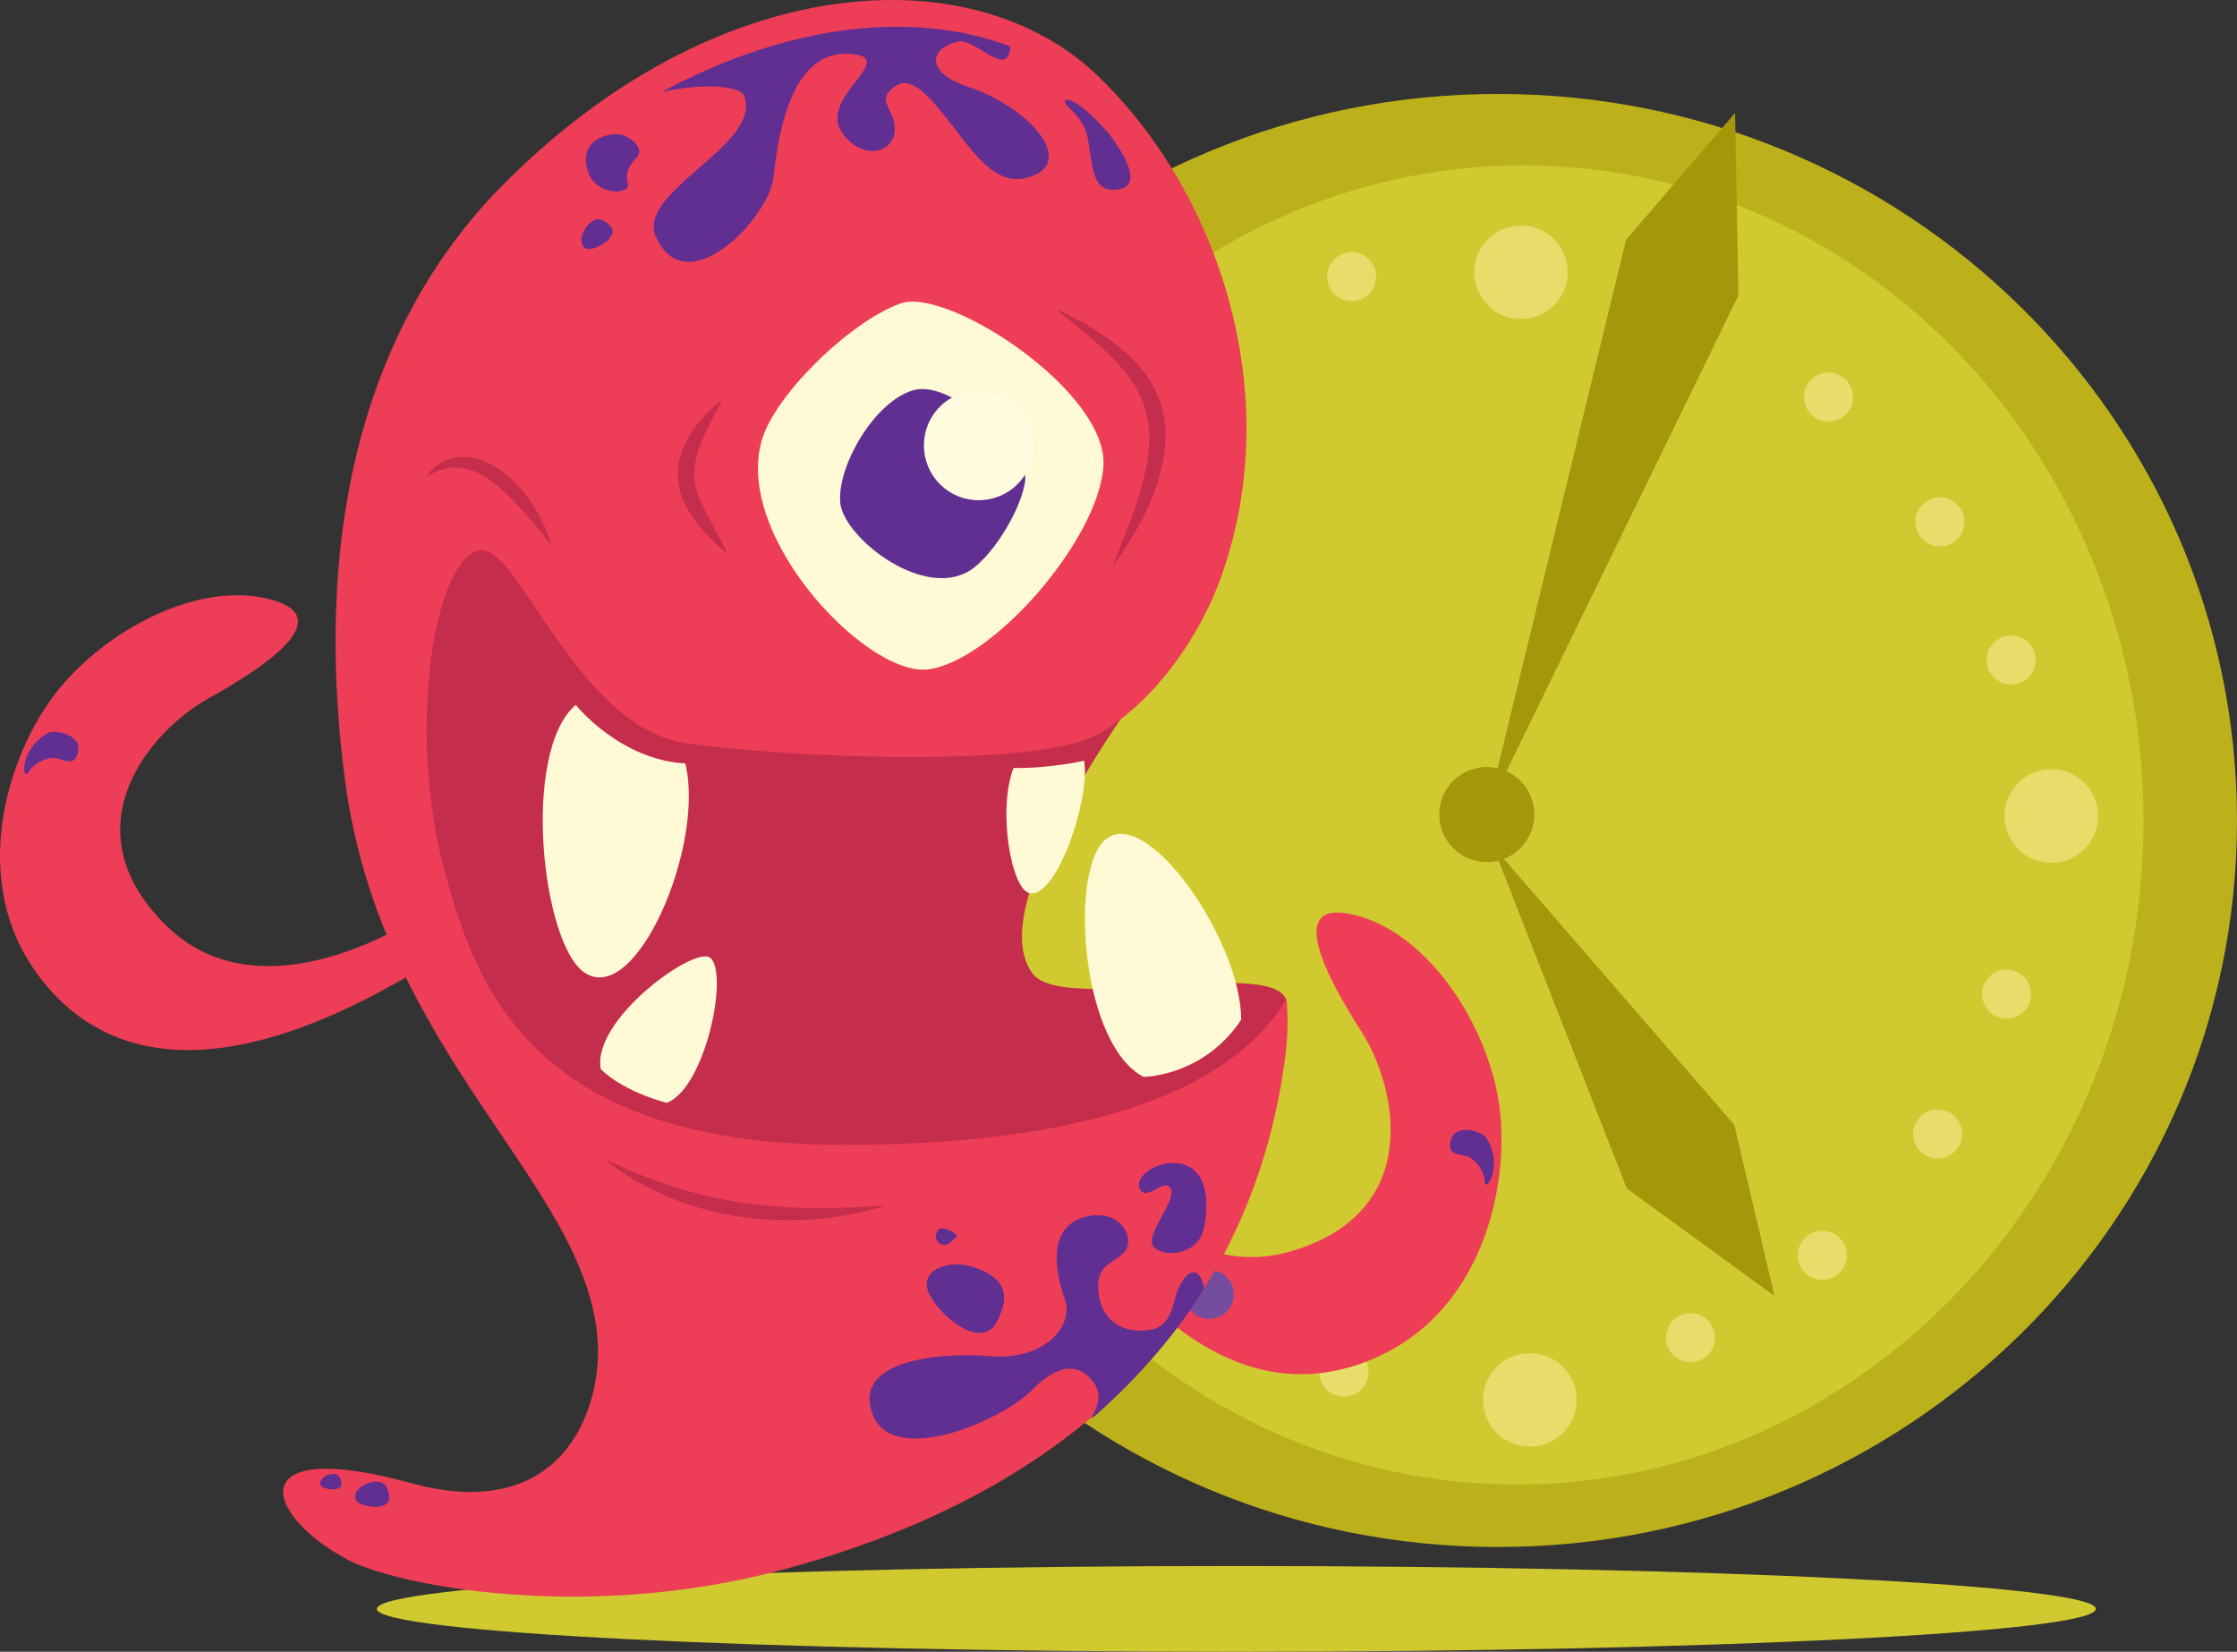 <?xml version="1.0" encoding="UTF-8" standalone="no"?>
<!-- Created with Inkscape (http://www.inkscape.org/) -->

<svg
   xmlns:dc="http://purl.org/dc/elements/1.1/"
   xmlns:cc="http://creativecommons.org/ns#"
   xmlns:rdf="http://www.w3.org/1999/02/22-rdf-syntax-ns#"
   xmlns:svg="http://www.w3.org/2000/svg"
   xmlns="http://www.w3.org/2000/svg"
   version="1.1"
   width="542.109"
   height="400.239"
   id="svg16285"
   viewBox="0 0 542.109 400.239">
  <rect x="0" y="0" width="542.109" height="400.239" fill="#333333" stroke="none"/>
  <defs
     id="defs16287" />
  <g
     transform="translate(-137.517,-212.243)"
     id="layer1">
    <g
       transform="matrix(1.25,0,0,-1.25,679.626,411.051)"
       id="g1464">
      <path
         d="m 0,0 c 0,-77.78 -64.149,-140.834 -143.282,-140.834 -79.133,0 -143.283,63.054 -143.283,140.834 0,77.781 64.15,140.835 143.283,140.835 C -64.149,140.835 0,77.781 0,0"
         id="path1466"
         style="fill:#bcb01b;fill-opacity:1;fill-rule:nonzero;stroke:none" />
    </g>
    <g
       transform="matrix(1.25,0,0,-1.25,656.761,419.619)"
       id="g1468">
      <path
         d="m 0,0 c -3.503,-70.536 -60.368,-125.036 -127.011,-121.727 -66.645,3.31 -117.83,63.172 -114.329,133.709 3.502,70.536 60.368,125.035 127.01,121.726 C -47.686,130.398 3.501,70.536 0,0"
         id="path1470"
         style="fill:#d1c930;fill-opacity:1;fill-rule:nonzero;stroke:none" />
    </g>
    <g
       transform="matrix(1.25,0,0,-1.25,517.443,278.208)"
       id="g1472">
      <path
         d="m 0,0 c 0,-5.011 -4.062,-9.072 -9.072,-9.072 -5.01,0 -9.072,4.061 -9.072,9.072 0,5.011 4.062,9.071 9.072,9.071 C -4.062,9.071 0,5.011 0,0"
         id="path1474"
         style="fill:#e8dc6b;fill-opacity:1;fill-rule:nonzero;stroke:none" />
    </g>
    <g
       transform="matrix(1.25,0,0,-1.25,645.965,409.97)"
       id="g1476">
      <path
         d="m 0,0 c 0,-5.011 -4.062,-9.073 -9.072,-9.073 -5.011,0 -9.072,4.062 -9.072,9.073 0,5.01 4.061,9.071 9.072,9.071 C -4.062,9.071 0,5.01 0,0"
         id="path1478"
         style="fill:#e8dc6b;fill-opacity:1;fill-rule:nonzero;stroke:none" />
    </g>
    <g
       transform="matrix(1.25,0,0,-1.25,519.604,551.454)"
       id="g1480">
      <path
         d="m 0,0 c 0,-5.01 -4.062,-9.071 -9.072,-9.071 -5.011,0 -9.073,4.061 -9.073,9.071 0,5.011 4.062,9.073 9.073,9.073 C -4.062,9.073 0,5.011 0,0"
         id="path1482"
         style="fill:#e8dc6b;fill-opacity:1;fill-rule:nonzero;stroke:none" />
    </g>
    <g
       transform="matrix(1.25,0,0,-1.25,554.164,289.009)"
       id="g1484">
      <path
         d="m 0,0 c 0,-2.624 -2.128,-4.752 -4.752,-4.752 -2.624,0 -4.752,2.128 -4.752,4.752 0,2.624 2.128,4.752 4.752,4.752 C -2.128,4.752 0,2.624 0,0"
         id="path1486"
         style="fill:#754d9e;fill-opacity:1;fill-rule:nonzero;stroke:none" />
    </g>
    <g
       transform="matrix(1.25,0,0,-1.25,586.564,308.449)"
       id="g1488">
      <path
         d="m 0,0 c 0,-2.624 -2.128,-4.752 -4.752,-4.752 -2.624,0 -4.752,2.128 -4.752,4.752 0,2.624 2.128,4.753 4.752,4.753 C -2.128,4.753 0,2.624 0,0"
         id="path1490"
         style="fill:#e8dc6b;fill-opacity:1;fill-rule:nonzero;stroke:none" />
    </g>
    <g
       transform="matrix(1.25,0,0,-1.25,613.565,338.689)"
       id="g1492">
      <path
         d="m 0,0 c 0,-2.624 -2.128,-4.752 -4.752,-4.752 -2.624,0 -4.752,2.128 -4.752,4.752 0,2.625 2.128,4.753 4.752,4.753 C -2.128,4.753 0,2.625 0,0"
         id="path1494"
         style="fill:#e8dc6b;fill-opacity:1;fill-rule:nonzero;stroke:none" />
    </g>
    <g
       transform="matrix(1.25,0,0,-1.25,630.846,372.171)"
       id="g1496">
      <path
         d="m 0,0 c 0,-2.624 -2.128,-4.752 -4.752,-4.752 -2.625,0 -4.753,2.128 -4.753,4.752 0,2.625 2.128,4.753 4.753,4.753 C -2.128,4.753 0,2.625 0,0"
         id="path1498"
         style="fill:#e8dc6b;fill-opacity:1;fill-rule:nonzero;stroke:none" />
    </g>
    <g
       transform="matrix(1.25,0,0,-1.25,624.267,459.051)"
       id="g1500">
      <path
         d="m 0,0 c -2.615,-0.214 -4.911,1.732 -5.126,4.348 -0.215,2.615 1.731,4.91 4.345,5.125 C 1.836,9.688 4.13,7.742 4.346,5.127 4.56,2.511 2.615,0.216 0,0"
         id="path1502"
         style="fill:#e8dc6b;fill-opacity:1;fill-rule:nonzero;stroke:none" />
    </g>
    <g
       transform="matrix(1.25,0,0,-1.25,607.55,492.936)"
       id="g1504">
      <path
         d="M 0,0 C -2.615,-0.215 -4.91,1.731 -5.126,4.347 -5.341,6.961 -3.395,9.257 -0.78,9.472 1.835,9.688 4.131,7.741 4.346,5.126 4.562,2.511 2.616,0.215 0,0"
         id="path1506"
         style="fill:#e8dc6b;fill-opacity:1;fill-rule:nonzero;stroke:none" />
    </g>
    <g
       transform="matrix(1.25,0,0,-1.25,579.626,522.326)"
       id="g1508">
      <path
         d="m 0,0 c -2.615,-0.216 -4.911,1.73 -5.125,4.346 -0.216,2.615 1.73,4.911 4.346,5.126 C 1.835,9.687 4.131,7.74 4.346,5.126 4.562,2.511 2.615,0.216 0,0"
         id="path1510"
         style="fill:#e8dc6b;fill-opacity:1;fill-rule:nonzero;stroke:none" />
    </g>
    <g
       transform="matrix(1.25,0,0,-1.25,547.675,542.294)"
       id="g1512">
      <path
         d="m 0,0 c -2.615,-0.216 -4.91,1.731 -5.125,4.346 -0.216,2.615 1.73,4.91 4.345,5.126 C 1.836,9.687 4.131,7.74 4.347,5.126 4.561,2.512 2.616,0.216 0,0"
         id="path1514"
         style="fill:#e8dc6b;fill-opacity:1;fill-rule:nonzero;stroke:none" />
    </g>
    <g
       transform="matrix(1.25,0,0,-1.25,462.926,550.67)"
       id="g1516">
      <path
         d="M 0,0 C 2.62,-0.124 4.846,1.901 4.969,4.524 5.095,7.145 3.068,9.369 0.449,9.494 -2.174,9.619 -4.399,7.594 -4.525,4.974 -4.647,2.351 -2.623,0.125 0,0"
         id="path1518"
         style="fill:#e8dc6b;fill-opacity:1;fill-rule:nonzero;stroke:none" />
    </g>
    <g
       transform="matrix(1.25,0,0,-1.25,509.343,409.611)"
       id="g1520">
      <path
         d="m 0,0 c 0,-5.09 -4.125,-9.217 -9.215,-9.217 -5.091,0 -9.217,4.127 -9.217,9.217 0,5.09 4.126,9.216 9.217,9.216 C -4.125,9.216 0,5.09 0,0"
         id="path1522"
         style="fill:#a5960a;fill-opacity:1;fill-rule:nonzero;stroke:none" />
    </g>
    <g
       transform="matrix(1.25,0,0,-1.25,497.964,408.594)"
       id="g1524">
      <path
         d="M 0,0 26.892,110.59 48.021,135.192 48.664,99.794 0,0 z"
         id="path1526"
         style="fill:#a5960a;fill-opacity:1;fill-rule:nonzero;stroke:none" />
    </g>
    <g
       transform="matrix(1.25,0,0,-1.25,499.347,417.342)"
       id="g1528">
      <path
         d="M 0,0 46.762,-53.975 54.558,-87.135 25.933,-66.303 0,0 z"
         id="path1530"
         style="fill:#a5960a;fill-opacity:1;fill-rule:nonzero;stroke:none" />
    </g>
    <g
       transform="matrix(1.25,0,0,-1.25,471.003,279.289)"
       id="g1532">
      <path
         d="m 0,0 c 0,-2.624 -2.128,-4.752 -4.752,-4.752 -2.624,0 -4.752,2.128 -4.752,4.752 0,2.624 2.128,4.752 4.752,4.752 C -2.128,4.752 0,2.624 0,0"
         id="path1534"
         style="fill:#e8dc6b;fill-opacity:1;fill-rule:nonzero;stroke:none" />
    </g>
    <g
       transform="matrix(1.25,0,0,-1.25,645.424,602.088)"
       id="g1572">
      <path
         d="m 0,0 c 0,-4.59 -74.607,-8.315 -166.642,-8.315 -92.013,0 -166.621,3.725 -166.621,8.315 0,4.592 74.608,8.312 166.621,8.312 C -74.607,8.312 0,4.592 0,0"
         id="path1574"
         style="fill:#d1c930;fill-opacity:1;fill-rule:nonzero;stroke:none" />
    </g>
    <g
       id="monstruo">
      <g
         transform="matrix(1.25,0,0,-1.25,434.282,296.57)"
         id="g1536">
        <path
           d="m 0,0 c 0,-2.623 -2.128,-4.75 -4.752,-4.75 -2.624,0 -4.752,2.127 -4.752,4.75 0,2.625 2.128,4.753 4.752,4.753 C -2.128,4.753 0,2.625 0,0"
           id="path1538"
           style="fill:#e8dc6b;fill-opacity:1;fill-rule:nonzero;stroke:none" />
      </g>
      <g
         transform="matrix(1.25,0,0,-1.25,409.441,322.488)"
         id="g1540">
        <path
           d="m 0,0 c 0,-2.625 -2.128,-4.753 -4.752,-4.753 -2.624,0 -4.752,2.128 -4.752,4.753 0,2.623 2.128,4.751 4.752,4.751 C -2.128,4.751 0,2.623 0,0"
           id="path1542"
           style="fill:#e8dc6b;fill-opacity:1;fill-rule:nonzero;stroke:none" />
      </g>
      <g
         transform="matrix(1.25,0,0,-1.25,387.841,354.889)"
         id="g1544">
        <path
           d="m 0,0 c 0,-2.625 -2.128,-4.753 -4.752,-4.753 -2.624,0 -4.752,2.128 -4.752,4.753 0,2.624 2.128,4.752 4.752,4.752 C -2.128,4.752 0,2.624 0,0"
           id="path1546"
           style="fill:#e8dc6b;fill-opacity:1;fill-rule:nonzero;stroke:none" />
      </g>
      <g
         transform="matrix(1.25,0,0,-1.25,397.454,484.438)"
         id="g1548">
        <path
           d="M 0,0 C 0,0 16.841,-32.453 42.569,-24.738 68.298,-17.019 62.761,7.257 55.994,17.794 49.226,28.336 40.939,43.882 54.824,40.354 68.704,36.825 79.836,19.952 82.475,5.006 85.107,-9.946 80.521,-35.794 58.798,-45.413 38.165,-54.552 16.403,-44.646 -4.393,-9.936 -0.396,-1.351 0,0 0,0"
           id="path1550"
           style="fill:#ee3d57;fill-opacity:1;fill-rule:nonzero;stroke:none" />
      </g>
      <g
         transform="matrix(1.25,0,0,-1.25,497.671,487.947)"
         id="g1552">
        <path
           d="m 0,0 c -0.812,1.268 -5.72,2.77 -6.744,-0.148 -1.021,-2.917 0.908,-2.961 2.606,-3.289 1.697,-0.323 3.759,-2.667 3.869,-5.028 C -0.154,-10.94 3.476,-5.421 0,0"
           id="path1554"
           style="fill:#602f91;fill-opacity:1;fill-rule:nonzero;stroke:none" />
      </g>
      <g
         transform="matrix(1.25,0,0,-1.25,383.477,470.146)"
         id="g1556">
        <path
           d="M 0,0 C 2.622,-0.123 4.848,1.901 4.971,4.522 5.096,7.144 3.07,9.37 0.45,9.494 -2.173,9.618 -4.398,7.593 -4.521,4.972 -4.646,2.35 -2.621,0.124 0,0"
           id="path1558"
           style="fill:#754d9e;fill-opacity:1;fill-rule:nonzero;stroke:none" />
      </g>
      <g
         transform="matrix(1.25,0,0,-1.25,401.367,503.428)"
         id="g1560">
        <path
           d="M 0,0 C 2.621,-0.125 4.847,1.901 4.97,4.521 5.095,7.143 3.069,9.369 0.449,9.492 -2.174,9.617 -4.399,7.592 -4.523,4.97 -4.647,2.352 -2.623,0.123 0,0"
           id="path1562"
           style="fill:#754d9e;fill-opacity:1;fill-rule:nonzero;stroke:none" />
      </g>
      <g
         transform="matrix(1.25,0,0,-1.25,430.297,531.826)"
         id="g1564">
        <path
           d="M 0,0 C 2.62,-0.125 4.848,1.901 4.971,4.521 5.095,7.141 3.07,9.368 0.449,9.492 -2.172,9.617 -4.399,7.592 -4.523,4.971 -4.647,2.349 -2.621,0.124 0,0"
           id="path1566"
           style="fill:#754d9e;fill-opacity:1;fill-rule:nonzero;stroke:none" />
      </g>
      <g
         transform="matrix(1.25,0,0,-1.25,425.644,363.839)"
         id="g1568">
        <path
           d="m 0,0 c 0,0 -42.098,-52.048 -30.27,-67.507 7.207,-9.422 66.851,9.165 44.128,-14.202 -25.163,-34.134 -119.244,-64.528 -150.502,1.819 -31.268,66.352 -15.669,98.259 -3.709,110.968 C -128.391,43.788 -107.484,-27.114 0,0"
           id="path1570"
           style="fill:#c42d4b;fill-opacity:1;fill-rule:nonzero;stroke:none" />
      </g>
      <g
         transform="matrix(1.25,0,0,-1.25,341.289,489.652)"
         id="g1576">
        <path
           d="m 0,0 c -60.652,0.138 -70.904,31.813 -76.607,52.285 -7.525,26.984 -2.54,59.563 5.909,62.813 7.985,3.07 18.718,-34.27 41.063,-37.322 20.041,-2.732 68.172,-4.842 79.74,1.944 11.565,6.781 19.485,19.647 22.969,28.665 13.478,34.917 1.186,75.209 -23.164,98.748 -24.343,23.543 -74.036,20.718 -115.437,-21.052 -14.879,-15.014 -39.211,-48.627 -30.666,-114.955 6.936,-53.769 47.109,-78.57 49.052,-109.21 0.844,-13.345 -6.932,-35.52 -36.137,-27.492 -32.825,9.011 -28.857,-5.908 -12.527,-14.749 9.189,-4.975 46.032,-12.476 85.054,-1.884 66.671,18.105 91.455,58.969 96.808,98.555 0.624,4.622 0.688,8.575 0.313,11.939 C 78.036,14.145 55.541,-0.122 0,0"
           id="path1578"
           style="fill:#ee3d57;fill-opacity:1;fill-rule:nonzero;stroke:none" />
      </g>
      <g
         transform="matrix(1.25,0,0,-1.25,414.672,473.191)"
         id="g1580">
        <path
           d="M 0,0 C 0,0 11.605,0.089 18.901,11.076 18.955,26.533 -0.055,53.884 -7.876,45.561 -14.365,38.66 -11.948,6.133 0,0"
           id="path1582"
           style="fill:#fffad5;fill-opacity:1;fill-rule:nonzero;stroke:none" />
      </g>
      <g
         transform="matrix(1.25,0,0,-1.25,277.027,383.043)"
         id="g1584">
        <path
           d="M 0,0 C 0,0 8.514,-10.648 21.25,-11.35 25.131,-27.084 11.812,-58.489 1.784,-51.944 -6.534,-46.519 -10.651,-9.213 0,0"
           id="path1586"
           style="fill:#fffad5;fill-opacity:1;fill-rule:nonzero;stroke:none" />
      </g>
      <g
         transform="matrix(1.25,0,0,-1.25,299.132,479.461)"
         id="g1588">
        <path
           d="M 0,0 C 0,0 -7.966,1.869 -12.818,6.511 -14.646,16.057 5.244,30.412 8.35,28.137 12.098,25.394 7.519,2.897 0,0"
           id="path1590"
           style="fill:#fffad5;fill-opacity:1;fill-rule:nonzero;stroke:none" />
      </g>
      <g
         transform="matrix(1.25,0,0,-1.25,400.244,396.582)"
         id="g1592">
        <path
           d="m 0,0 c 0,0 -7.044,-1.561 -13.68,-1.389 -3.152,-8.09 -0.451,-23.686 3.157,-24.289 C -5.189,-26.562 1.213,-7.224 0,0"
           id="path1594"
           style="fill:#fffad5;fill-opacity:1;fill-rule:nonzero;stroke:none" />
      </g>
      <g
         transform="matrix(1.25,0,0,-1.25,240.781,327.731)"
         id="g1596">
        <path
           d="M 0,0 C 0,0 0.312,0.411 0.892,1.089 1.183,1.422 1.636,1.771 2.151,2.19 2.413,2.396 2.724,2.541 3.042,2.736 3.363,2.928 3.711,3.112 4.107,3.227 4.498,3.348 4.903,3.531 5.345,3.611 5.787,3.688 6.252,3.739 6.734,3.803 7.215,3.788 7.71,3.773 8.216,3.759 8.723,3.729 9.214,3.58 9.731,3.484 c 0.53,-0.076 0.992,-0.321 1.5,-0.491 0.514,-0.167 0.985,-0.41 1.451,-0.675 0.978,-0.468 1.813,-1.139 2.689,-1.76 0.78,-0.714 1.625,-1.375 2.289,-2.163 0.352,-0.377 0.695,-0.756 1.028,-1.135 0.304,-0.398 0.605,-0.791 0.9,-1.178 0.608,-0.762 1.092,-1.564 1.553,-2.318 0.23,-0.378 0.466,-0.736 0.669,-1.098 0.187,-0.37 0.368,-0.728 0.542,-1.071 0.719,-1.356 1.178,-2.553 1.482,-3.396 0.311,-0.839 0.457,-1.33 0.457,-1.33 0,0 -0.359,0.376 -0.934,1.054 -0.285,0.34 -0.637,0.747 -1.012,1.229 -0.393,0.466 -0.837,0.993 -1.321,1.566 -0.469,0.581 -0.994,1.192 -1.554,1.826 -0.552,0.643 -1.136,1.312 -1.771,1.966 -0.308,0.335 -0.622,0.675 -0.939,1.018 -0.34,0.319 -0.677,0.645 -1.012,0.978 -0.655,0.688 -1.408,1.257 -2.112,1.892 -0.755,0.545 -1.483,1.15 -2.271,1.581 C 10.98,0.22 10.6,0.459 10.199,0.623 9.801,0.787 9.423,1.04 9.022,1.14 8.625,1.259 8.236,1.421 7.848,1.515 7.453,1.593 7.066,1.668 6.69,1.742 6.311,1.752 5.939,1.754 5.571,1.78 5.204,1.8 4.859,1.718 4.513,1.695 4.162,1.685 3.848,1.58 3.537,1.5 3.231,1.415 2.912,1.368 2.649,1.261 2.136,1.021 1.628,0.886 1.239,0.664 0.463,0.226 0,0 0,0"
           id="path1598"
           style="fill:#c42d4b;fill-opacity:1;fill-rule:nonzero;stroke:none" />
      </g>
      <g
         transform="matrix(1.25,0,0,-1.25,323.169,316.14)"
         id="g1600">
        <path
           d="M 0,0 C -8.412,-18.535 18.912,-48.002 31.282,-46.644 43.65,-45.28 64.301,-21.834 65.396,-7.346 66.495,7.145 35.176,27.538 26.103,24.308 17.027,21.084 3.982,8.747 0,0"
           id="path1602"
           style="fill:#fffad5;fill-opacity:1;fill-rule:nonzero;stroke:none" />
      </g>
      <g
         transform="matrix(1.25,0,0,-1.25,373.381,349.922)"
         id="g1604">
        <path
           d="m 0,0 c -9.029,-6.731 -25.058,5.763 -25.779,12.614 -0.719,6.852 6.403,19.574 14.105,21.877 C -3.968,36.79 10.743,22.262 10.068,16.979 9.393,11.689 4.264,3.183 0,0"
           id="path1606"
           style="fill:#602f91;fill-opacity:1;fill-rule:nonzero;stroke:none" />
      </g>
      <g
         transform="matrix(1.25,0,0,-1.25,385.042,328.507)"
         id="g1608">
        <path
           d="m 0,0 c -3.679,-4.57 -10.369,-5.289 -14.942,-1.611 -4.574,3.684 -5.295,10.38 -1.614,14.951 3.689,4.567 10.378,5.29 14.947,1.606 C 2.96,11.262 3.686,4.573 0,0"
           id="path1610"
           style="fill:#fffbdf;fill-opacity:1;fill-rule:nonzero;stroke:none" />
      </g>
      <g
         transform="matrix(1.25,0,0,-1.25,393.279,287.014)"
         id="g1612">
        <path
           d="m 0,0 c 0,0 0.215,-0.1 0.619,-0.286 0.399,-0.197 0.997,-0.458 1.73,-0.844 1.483,-0.749 3.58,-1.855 5.987,-3.407 1.203,-0.779 2.497,-1.651 3.783,-2.709 1.298,-1.035 2.635,-2.207 3.85,-3.613 1.217,-1.395 2.404,-2.962 3.283,-4.761 0.894,-1.788 1.533,-3.757 1.864,-5.765 0.31,-2.014 0.289,-4.046 0.08,-5.988 -0.189,-1.948 -0.638,-3.812 -1.16,-5.556 -0.49,-1.759 -1.161,-3.381 -1.805,-4.9 -0.655,-1.515 -1.352,-2.905 -2.039,-4.159 -0.663,-1.268 -1.351,-2.382 -1.955,-3.369 -0.618,-0.98 -1.167,-1.826 -1.643,-2.506 -0.952,-1.361 -1.527,-2.116 -1.527,-2.116 0,0 0.332,0.895 0.967,2.418 0.307,0.764 0.681,1.692 1.11,2.756 0.412,1.068 0.885,2.266 1.374,3.576 0.49,1.31 0.975,2.74 1.478,4.245 0.471,1.513 0.932,3.115 1.315,4.774 0.414,1.656 0.641,3.39 0.809,5.126 0.154,1.739 0.128,3.504 -0.165,5.207 -0.248,1.71 -0.749,3.369 -1.48,4.909 -0.737,1.534 -1.625,2.995 -2.664,4.309 -1.037,1.311 -2.139,2.536 -3.271,3.632 C 9.414,-7.928 8.295,-6.919 7.241,-6.003 5.117,-4.191 3.286,-2.704 2.006,-1.662 0.723,-0.619 0,0 0,0"
           id="path1614"
           style="fill:#c42d4b;fill-opacity:1;fill-rule:nonzero;stroke:none" />
      </g>
      <g
         transform="matrix(1.25,0,0,-1.25,312.465,309.129)"
         id="g1616">
        <path
           d="m 0,0 c 0,0 -0.22,-0.504 -0.655,-1.347 -0.22,-0.419 -0.479,-0.934 -0.807,-1.501 -0.294,-0.583 -0.597,-1.242 -0.968,-1.926 -0.383,-0.677 -0.682,-1.473 -1.063,-2.266 -0.414,-0.785 -0.651,-1.667 -1.016,-2.526 -0.232,-0.887 -0.578,-1.784 -0.672,-2.703 -0.08,-0.457 -0.166,-0.917 -0.155,-1.376 0.001,-0.458 -0.083,-0.92 0.005,-1.376 0.041,-0.917 0.247,-1.823 0.492,-2.721 0.163,-0.444 0.29,-0.892 0.453,-1.333 0.188,-0.439 0.373,-0.872 0.556,-1.299 0.423,-0.846 0.806,-1.685 1.252,-2.465 0.43,-0.796 0.836,-1.548 1.211,-2.241 0.775,-1.392 1.398,-2.592 1.813,-3.445 0.418,-0.852 0.626,-1.361 0.626,-1.361 0,0 -0.432,0.342 -1.135,0.978 -0.701,0.638 -1.694,1.554 -2.792,2.75 -0.556,0.594 -1.153,1.244 -1.734,1.991 -0.602,0.721 -1.168,1.565 -1.741,2.448 -0.259,0.468 -0.523,0.945 -0.79,1.426 -0.246,0.5 -0.45,1.039 -0.666,1.573 -0.386,1.096 -0.66,2.277 -0.737,3.491 -0.089,0.602 0.005,1.206 0.024,1.806 0.001,0.609 0.152,1.181 0.277,1.751 l 0.191,0.851 c 0.075,0.278 0.193,0.534 0.286,0.799 0.205,0.52 0.38,1.049 0.617,1.53 0.517,0.929 0.956,1.869 1.541,2.624 0.556,0.779 1.069,1.514 1.643,2.12 0.542,0.626 1.057,1.182 1.522,1.651 0.473,0.453 0.913,0.827 1.269,1.141 C -0.438,-0.333 0,0 0,0"
           id="path1618"
           style="fill:#c42d4b;fill-opacity:1;fill-rule:nonzero;stroke:none" />
      </g>
      <g
         transform="matrix(1.25,0,0,-1.25,279.363,267.586)"
         id="g1620">
        <path
           d="M 0,0 C -1.2,-1.713 -1.023,-4.416 1.179,-3.954 3.383,-3.502 6.507,-1.168 4.796,0.528 3.086,2.229 1.604,2.29 0,0"
           id="path1622"
           style="fill:#602f91;fill-opacity:1;fill-rule:nonzero;stroke:none" />
      </g>
      <g
         transform="matrix(1.25,0,0,-1.25,369.918,222.3)"
         id="g1624">
        <path
           d="m 0,0 c 3.146,0.647 9.607,-7.48 9.932,-0.965 -18.459,7.018 -42.768,4.558 -67.598,-8.843 7.319,1.714 15.226,1.369 16.015,-0.722 3.598,-9.609 -21.127,-18.481 -17.068,-27.411 5.891,-12.984 21.942,3.777 22.754,11.634 1.674,16.184 6.635,25.406 16.097,23.741 7.287,-1.277 -8.031,-8.848 -2.467,-15.587 5.034,-6.091 11.92,-2.321 9.329,3.812 -0.957,2.273 -2.452,3.784 1.009,5.866 3.451,2.069 7.807,-4.078 12.297,-9.911 4.538,-5.883 8.117,-9.452 13.26,-7.921 9.304,2.778 0.361,13.498 -11.974,17.596 C -6.535,-6.01 -5.882,-1.213 0,0"
           id="path1626"
           style="fill:#602f91;fill-opacity:1;fill-rule:nonzero;stroke:none" />
      </g>
      <g
         transform="matrix(1.25,0,0,-1.25,395.967,236.455)"
         id="g1628">
        <path
           d="m 0,0 c -1.583,-0.471 2.699,-2.448 3.857,-6.377 1.232,-4.197 0.456,-11.199 5.272,-11.054 5.549,0.165 2.946,5.413 0.105,9.503 C 6.402,-3.847 1.336,0.393 0,0"
           id="path1630"
           style="fill:#602f91;fill-opacity:1;fill-rule:nonzero;stroke:none" />
      </g>
      <g
         transform="matrix(1.25,0,0,-1.25,291.924,250.265)"
         id="g1632">
        <path
           d="m 0,0 c -1.482,-1.658 -2.425,-2.762 -1.787,-5.118 0.638,-2.358 -6.862,-2.678 -8.016,3.222 -1.154,5.905 5.321,6.817 7.222,6.053 C -0.684,3.403 1.3,1.446 0,0"
           id="path1634"
           style="fill:#602f91;fill-opacity:1;fill-rule:nonzero;stroke:none" />
      </g>
      <g
         transform="matrix(1.25,0,0,-1.25,422.309,526.819)"
         id="g1636">
        <path
           d="m 0,0 c -0.678,-2.846 -1.732,-5.629 -4.764,-6.105 -6.458,-1.026 -9.299,2.856 -9.927,6.062 -1.31,6.693 2.625,6.539 4.851,9.006 2.221,2.471 -0.688,8.74 -7.798,6.755 -7.11,-1.99 -5.69,-10.397 -3.78,-15.803 1.92,-5.408 -4.072,-11.97 -14.313,-11.147 -10.233,0.82 -26.886,-0.807 -22.942,-11.239 3.944,-10.436 25.157,-1.187 30.849,4.629 5.695,5.813 9.575,4.866 12.056,1.468 1.538,-2.114 0.921,-4.595 -0.606,-6.948 0.287,0.175 0.556,0.353 0.834,0.54 C -4.742,-13.309 2.326,-3.605 5.652,1.971 4.278,7.953 0.954,3.977 0,0"
           id="path1638"
           style="fill:#602f91;fill-opacity:1;fill-rule:nonzero;stroke:none" />
      </g>
      <g
         transform="matrix(1.25,0,0,-1.25,373.335,519.234)"
         id="g1640">
        <path
           d="M 0,0 C -4.819,1.593 -10.962,-0.697 -8.372,-5.495 -5.787,-10.282 1.792,-15.892 4.541,-10.747 7.292,-5.596 6.397,-2.117 0,0"
           id="path1642"
           style="fill:#602f91;fill-opacity:1;fill-rule:nonzero;stroke:none" />
      </g>
      <g
         transform="matrix(1.25,0,0,-1.25,421.237,500.272)"
         id="g1644">
        <path
           d="m 0,0 c 1.168,-2.632 -5.486,-9.28 -3.183,-11.405 2.293,-2.122 8.487,-1.236 9.548,3.539 C 7.424,-3.092 7.25,2.743 3.005,4.514 -1.241,6.284 -7.25,2.733 -6.014,0 -4.774,-2.735 -1.062,2.383 0,0"
           id="path1646"
           style="fill:#602f91;fill-opacity:1;fill-rule:nonzero;stroke:none" />
      </g>
      <g
         transform="matrix(1.25,0,0,-1.25,366.068,513.861)"
         id="g1648">
        <path
           d="M 0,0 C 1.186,-0.216 1.937,1.076 2.585,1.506 3.233,1.941 -0.324,4.092 -1.082,2.693 -1.829,1.289 -1.187,0.218 0,0"
           id="path1650"
           style="fill:#602f91;fill-opacity:1;fill-rule:nonzero;stroke:none" />
      </g>
      <g
         transform="matrix(1.25,0,0,-1.25,226.622,571.652)"
         id="g1652">
        <path
           d="m 0,0 c -2.019,-0.644 -3.542,-2.94 -1.481,-3.925 2.06,-0.99 6.015,-1.025 5.672,1.4 C 3.858,-0.104 2.7,0.861 0,0"
           id="path1654"
           style="fill:#602f91;fill-opacity:1;fill-rule:nonzero;stroke:none" />
      </g>
      <g
         transform="matrix(1.25,0,0,-1.25,217.023,569.63)"
         id="g1656">
        <path
           d="M 0,0 C -1.253,-0.395 -2.188,-1.81 -0.921,-2.419 0.356,-3.032 2.791,-3.055 2.586,-1.552 2.376,-0.055 1.661,0.534 0,0"
           id="path1658"
           style="fill:#602f91;fill-opacity:1;fill-rule:nonzero;stroke:none" />
      </g>
      <g
         transform="matrix(1.25,0,0,-1.25,352.216,504.331)"
         id="g1660">
        <path
           d="m 0,0 c 0,0 -0.853,-0.271 -2.354,-0.702 -1.511,-0.403 -3.697,-0.935 -6.355,-1.351 -1.331,-0.197 -2.776,-0.424 -4.318,-0.532 -1.539,-0.166 -3.171,-0.224 -4.861,-0.276 -1.688,0.033 -3.442,-0.031 -5.214,0.141 -1.777,0.091 -3.569,0.341 -5.365,0.552 -0.893,0.147 -1.78,0.331 -2.666,0.494 -0.888,0.153 -1.763,0.351 -2.626,0.575 -0.866,0.212 -1.724,0.419 -2.562,0.665 -0.829,0.271 -1.649,0.538 -2.455,0.802 -0.809,0.252 -1.598,0.521 -2.345,0.855 -0.753,0.311 -1.489,0.616 -2.206,0.913 -1.421,0.62 -2.713,1.323 -3.916,1.926 -1.183,0.652 -2.226,1.324 -3.158,1.893 -0.948,0.54 -1.684,1.166 -2.325,1.614 -1.259,0.935 -1.957,1.487 -1.957,1.487 0,0 0.828,-0.357 2.238,-1.012 0.711,-0.315 1.536,-0.764 2.544,-1.154 0.991,-0.412 2.11,-0.877 3.33,-1.385 1.237,-0.446 2.577,-0.93 3.994,-1.442 0.718,-0.222 1.455,-0.452 2.209,-0.685 0.377,-0.114 0.756,-0.236 1.136,-0.365 0.388,-0.104 0.78,-0.208 1.175,-0.314 0.79,-0.21 1.593,-0.424 2.405,-0.64 0.821,-0.182 1.652,-0.365 2.489,-0.549 0.833,-0.202 1.679,-0.377 2.538,-0.507 0.855,-0.144 1.713,-0.288 2.572,-0.433 1.726,-0.232 3.449,-0.508 5.163,-0.625 1.709,-0.178 3.399,-0.268 5.036,-0.373 1.639,-0.012 3.227,-0.128 4.735,-0.097 1.51,-0.013 2.938,0.025 4.261,0.049 1.324,0.054 2.538,0.103 3.613,0.146 1.079,0.064 2.019,0.121 2.794,0.167 C -0.894,-0.043 0,0 0,0"
           id="path1662"
           style="fill:#c42d4b;fill-opacity:1;fill-rule:nonzero;stroke:none" />
      </g>
      <g
         transform="matrix(1.25,0,0,-1.25,239.051,434.281)"
         id="g1664">
        <path
           d="m 0,0 c 0,0 -30.217,-20.586 -49.21,-1.596 -18.991,18.997 -2.604,37.744 8.35,43.813 10.956,6.073 25.624,15.83 11.726,19.308 C -43.027,65 -60.83,55.423 -70.241,43.514 -79.647,31.599 -87.865,6.667 -73.302,-12.102 c 13.833,-17.83 37.691,-19.427 72.459,1.271 C -0.291,-1.378 0,0 0,0"
           id="path1666"
           style="fill:#ee3d57;fill-opacity:1;fill-rule:nonzero;stroke:none" />
      </g>
      <g
         transform="matrix(1.25,0,0,-1.25,149.153,389.85)"
         id="g1668">
        <path
           d="M 0,0 C 1.316,0.73 6.349,-0.274 5.865,-3.328 5.382,-6.382 3.663,-5.506 2.013,-4.987 0.366,-4.468 -2.562,-5.555 -3.778,-7.581 -5.053,-9.706 -5.63,-3.126 0,0"
           id="path1670"
           style="fill:#602f91;fill-opacity:1;fill-rule:nonzero;stroke:none" />
      </g>
    </g>
  </g>
</svg>
